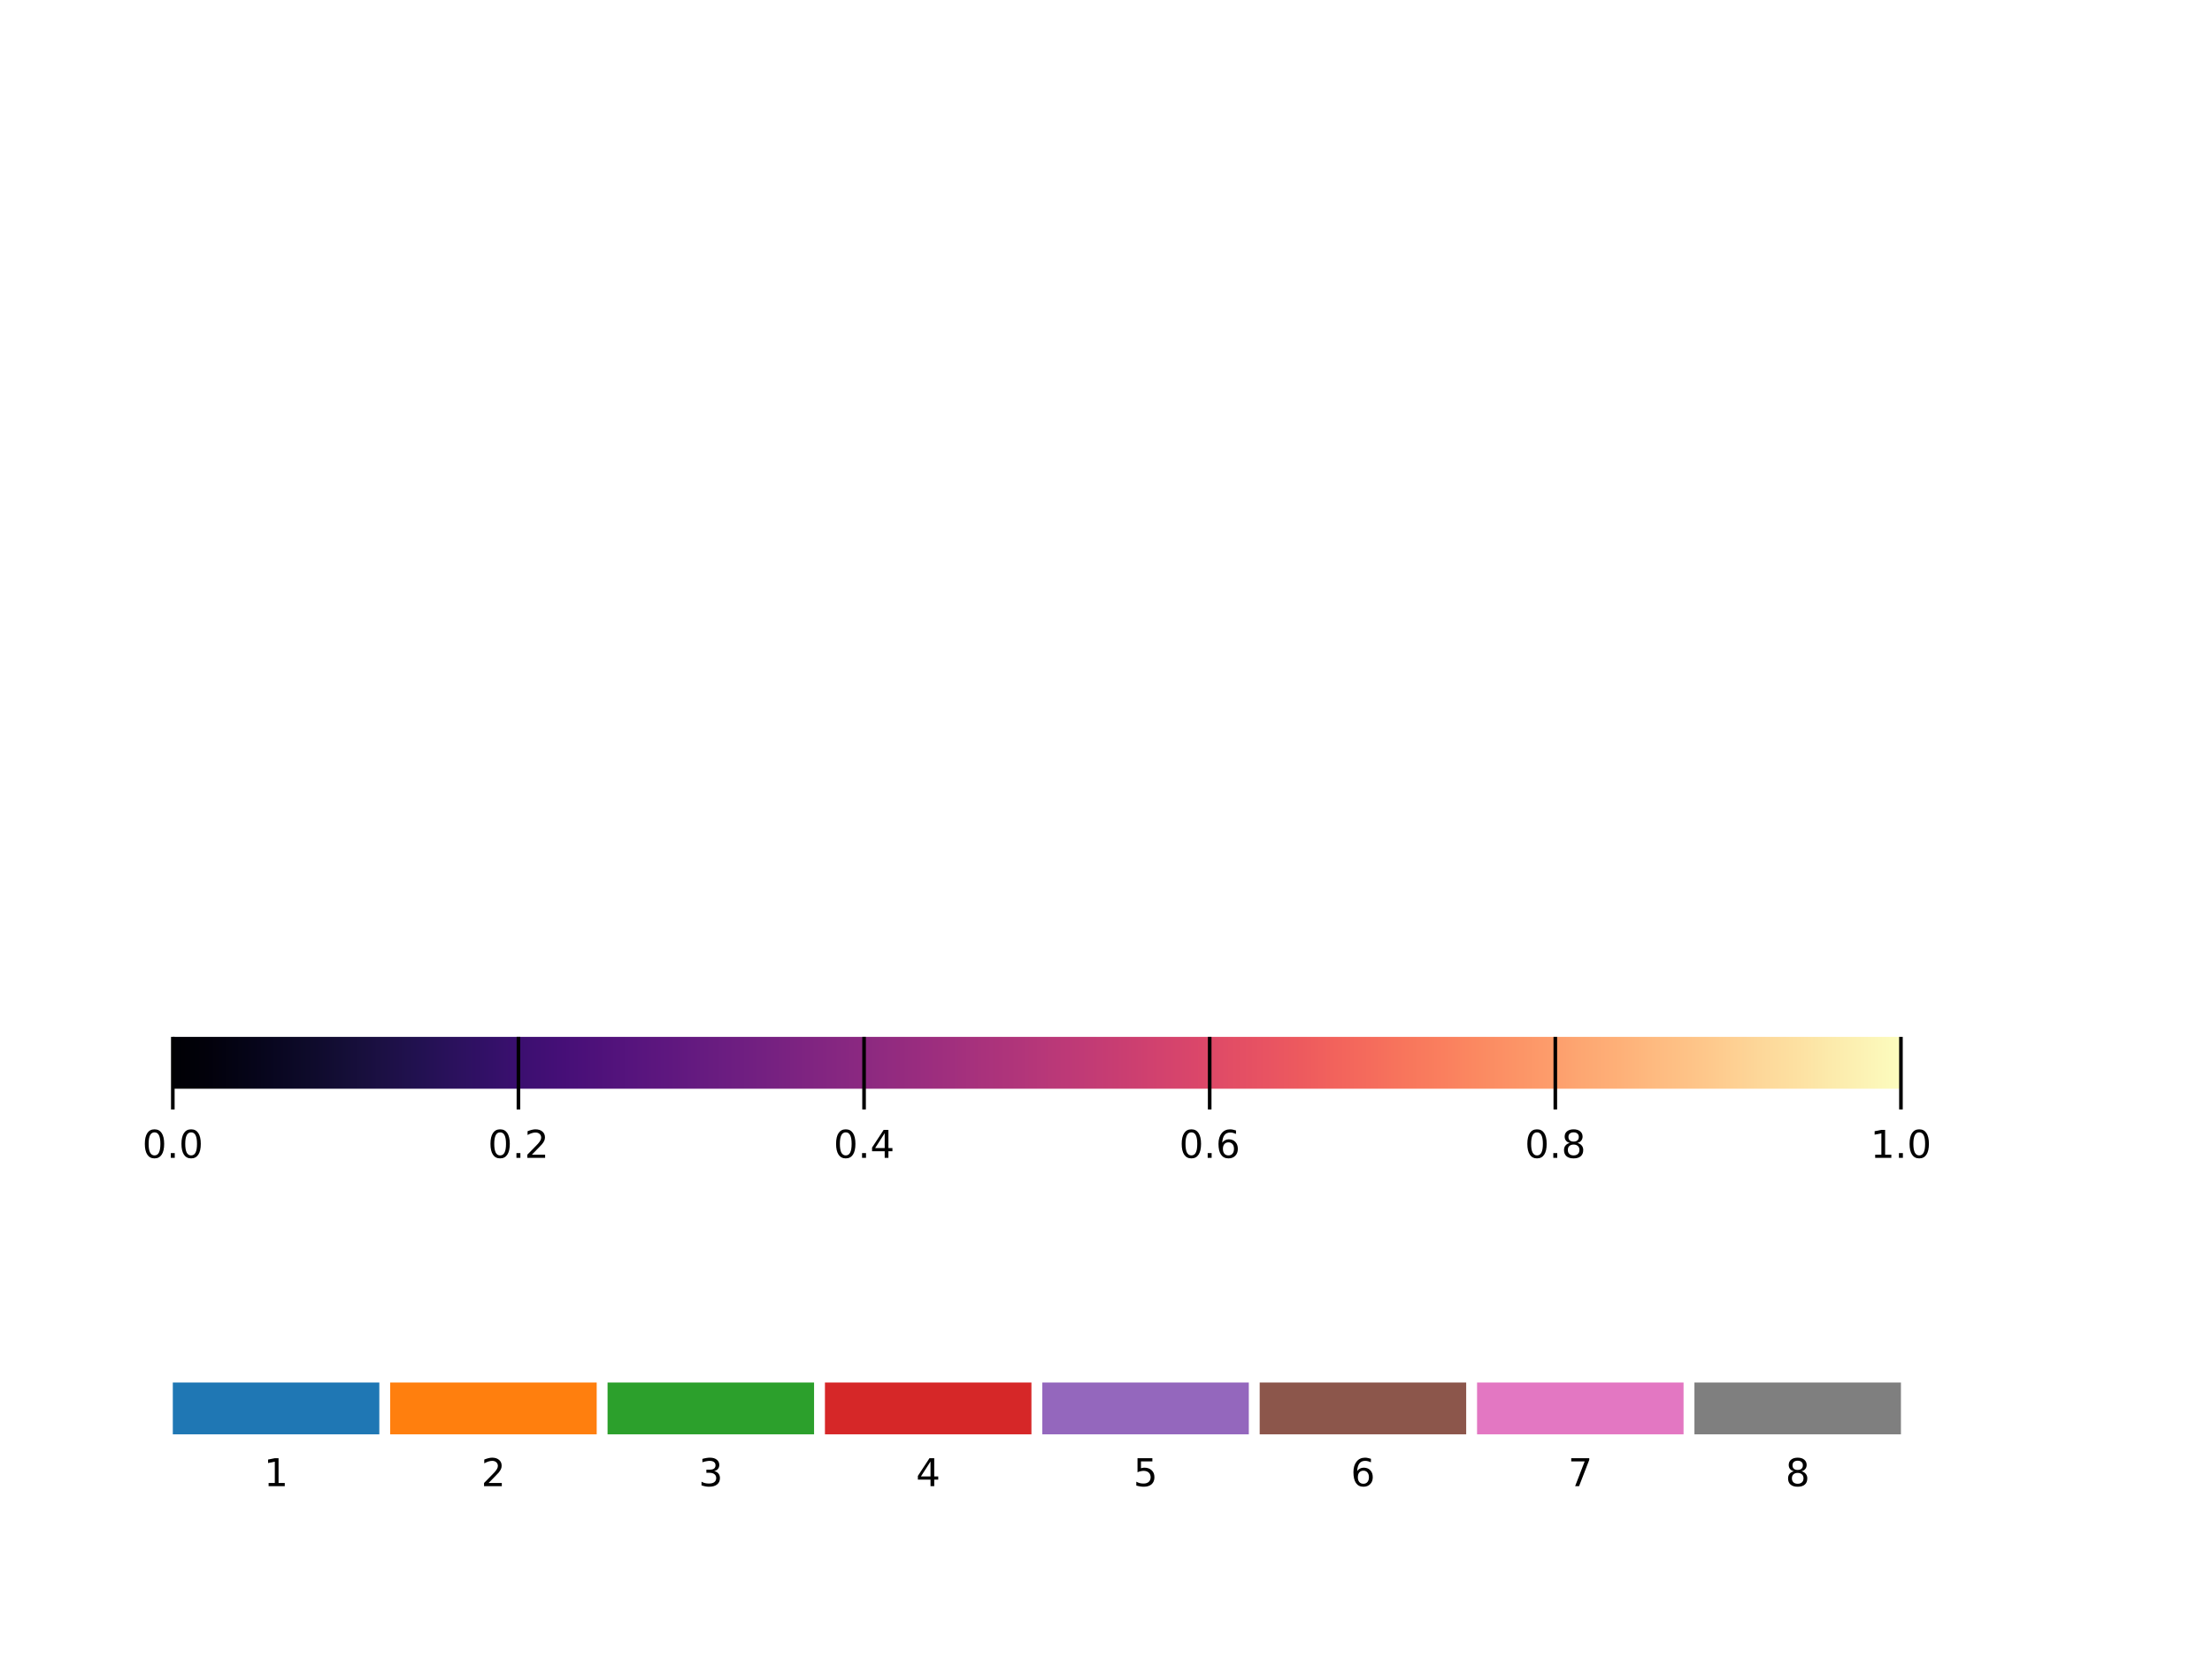 <?xml version="1.0" encoding="UTF-8"?>
<svg xmlns="http://www.w3.org/2000/svg" xmlns:xlink="http://www.w3.org/1999/xlink" width="640px" height="480px" viewBox="0 0 640 480" version="1.1">
<defs>
<g>
<symbol overflow="visible" id="glyph0-0">
<path style="stroke:none;" d="M 0.547 1.969 L 0.547 -7.828 L 6.109 -7.828 L 6.109 1.969 Z M 1.172 1.344 L 5.484 1.344 L 5.484 -7.203 L 1.172 -7.203 Z M 1.172 1.344 "/>
</symbol>
<symbol overflow="visible" id="glyph0-1">
<path style="stroke:none;" d="M 1.375 -0.922 L 3.172 -0.922 L 3.172 -7.094 L 1.219 -6.703 L 1.219 -7.703 L 3.156 -8.094 L 4.25 -8.094 L 4.25 -0.922 L 6.047 -0.922 L 6.047 0 L 1.375 0 Z M 1.375 -0.922 "/>
</symbol>
<symbol overflow="visible" id="glyph0-2">
<path style="stroke:none;" d="M 2.125 -0.922 L 5.953 -0.922 L 5.953 0 L 0.812 0 L 0.812 -0.922 C 1.227 -1.348 1.797 -1.926 2.516 -2.656 C 3.234 -3.383 3.688 -3.852 3.875 -4.062 C 4.219 -4.457 4.457 -4.789 4.594 -5.062 C 4.738 -5.332 4.812 -5.598 4.812 -5.859 C 4.812 -6.297 4.66 -6.648 4.359 -6.922 C 4.055 -7.191 3.66 -7.328 3.172 -7.328 C 2.828 -7.328 2.461 -7.266 2.078 -7.141 C 1.703 -7.023 1.301 -6.848 0.875 -6.609 L 0.875 -7.703 C 1.312 -7.879 1.723 -8.016 2.109 -8.109 C 2.492 -8.203 2.844 -8.25 3.156 -8.25 C 4 -8.25 4.664 -8.035 5.156 -7.609 C 5.656 -7.191 5.906 -6.633 5.906 -5.938 C 5.906 -5.602 5.844 -5.285 5.719 -4.984 C 5.594 -4.691 5.367 -4.344 5.047 -3.938 C 4.953 -3.832 4.66 -3.523 4.172 -3.016 C 3.691 -2.516 3.008 -1.816 2.125 -0.922 Z M 2.125 -0.922 "/>
</symbol>
<symbol overflow="visible" id="glyph0-3">
<path style="stroke:none;" d="M 4.5 -4.359 C 5.031 -4.254 5.441 -4.023 5.734 -3.672 C 6.023 -3.316 6.172 -2.879 6.172 -2.359 C 6.172 -1.555 5.895 -0.938 5.344 -0.5 C 4.801 -0.062 4.023 0.156 3.016 0.156 C 2.672 0.156 2.316 0.117 1.953 0.047 C 1.598 -0.016 1.227 -0.113 0.844 -0.25 L 0.844 -1.297 C 1.145 -1.117 1.477 -0.984 1.844 -0.891 C 2.207 -0.805 2.586 -0.766 2.984 -0.766 C 3.672 -0.766 4.191 -0.898 4.547 -1.172 C 4.91 -1.441 5.094 -1.836 5.094 -2.359 C 5.094 -2.828 4.922 -3.195 4.578 -3.469 C 4.242 -3.738 3.781 -3.875 3.188 -3.875 L 2.25 -3.875 L 2.25 -4.781 L 3.234 -4.781 C 3.773 -4.781 4.188 -4.883 4.469 -5.094 C 4.75 -5.312 4.891 -5.625 4.891 -6.031 C 4.891 -6.445 4.742 -6.766 4.453 -6.984 C 4.16 -7.211 3.738 -7.328 3.188 -7.328 C 2.883 -7.328 2.562 -7.289 2.219 -7.219 C 1.875 -7.156 1.5 -7.055 1.094 -6.922 L 1.094 -7.891 C 1.508 -8.016 1.895 -8.102 2.25 -8.156 C 2.613 -8.219 2.957 -8.25 3.281 -8.25 C 4.113 -8.25 4.77 -8.055 5.25 -7.672 C 5.738 -7.297 5.984 -6.785 5.984 -6.141 C 5.984 -5.691 5.852 -5.312 5.594 -5 C 5.344 -4.695 4.977 -4.484 4.5 -4.359 Z M 4.5 -4.359 "/>
</symbol>
<symbol overflow="visible" id="glyph0-4">
<path style="stroke:none;" d="M 4.203 -7.141 L 1.438 -2.828 L 4.203 -2.828 Z M 3.906 -8.094 L 5.281 -8.094 L 5.281 -2.828 L 6.438 -2.828 L 6.438 -1.906 L 5.281 -1.906 L 5.281 0 L 4.203 0 L 4.203 -1.906 L 0.547 -1.906 L 0.547 -2.969 Z M 3.906 -8.094 "/>
</symbol>
<symbol overflow="visible" id="glyph0-5">
<path style="stroke:none;" d="M 1.203 -8.094 L 5.5 -8.094 L 5.5 -7.172 L 2.203 -7.172 L 2.203 -5.188 C 2.359 -5.238 2.516 -5.281 2.672 -5.312 C 2.836 -5.344 3 -5.359 3.156 -5.359 C 4.062 -5.359 4.773 -5.109 5.297 -4.609 C 5.828 -4.117 6.094 -3.445 6.094 -2.594 C 6.094 -1.727 5.82 -1.051 5.281 -0.562 C 4.738 -0.082 3.973 0.156 2.984 0.156 C 2.648 0.156 2.305 0.125 1.953 0.062 C 1.598 0.008 1.234 -0.07 0.859 -0.188 L 0.859 -1.297 C 1.18 -1.117 1.516 -0.984 1.859 -0.891 C 2.211 -0.805 2.582 -0.766 2.969 -0.766 C 3.594 -0.766 4.086 -0.926 4.453 -1.25 C 4.816 -1.582 5 -2.031 5 -2.594 C 5 -3.156 4.816 -3.602 4.453 -3.938 C 4.086 -4.27 3.594 -4.438 2.969 -4.438 C 2.676 -4.438 2.383 -4.398 2.094 -4.328 C 1.801 -4.266 1.504 -4.164 1.203 -4.031 Z M 1.203 -8.094 "/>
</symbol>
<symbol overflow="visible" id="glyph0-6">
<path style="stroke:none;" d="M 3.672 -4.484 C 3.172 -4.484 2.773 -4.316 2.484 -3.984 C 2.203 -3.648 2.062 -3.188 2.062 -2.594 C 2.062 -2.008 2.203 -1.547 2.484 -1.203 C 2.773 -0.867 3.172 -0.703 3.672 -0.703 C 4.16 -0.703 4.547 -0.867 4.828 -1.203 C 5.117 -1.547 5.266 -2.008 5.266 -2.594 C 5.266 -3.188 5.117 -3.648 4.828 -3.984 C 4.547 -4.316 4.16 -4.484 3.672 -4.484 Z M 5.844 -7.922 L 5.844 -6.922 C 5.57 -7.047 5.297 -7.145 5.016 -7.219 C 4.734 -7.289 4.453 -7.328 4.172 -7.328 C 3.453 -7.328 2.898 -7.082 2.516 -6.594 C 2.141 -6.102 1.922 -5.363 1.859 -4.375 C 2.078 -4.688 2.348 -4.926 2.672 -5.094 C 2.992 -5.27 3.348 -5.359 3.734 -5.359 C 4.547 -5.359 5.188 -5.109 5.656 -4.609 C 6.133 -4.117 6.375 -3.445 6.375 -2.594 C 6.375 -1.758 6.125 -1.094 5.625 -0.594 C 5.133 -0.094 4.484 0.156 3.672 0.156 C 2.734 0.156 2.016 -0.203 1.516 -0.922 C 1.023 -1.641 0.781 -2.68 0.781 -4.047 C 0.781 -5.328 1.082 -6.348 1.688 -7.109 C 2.289 -7.867 3.109 -8.25 4.141 -8.25 C 4.41 -8.25 4.688 -8.219 4.969 -8.156 C 5.25 -8.102 5.539 -8.023 5.844 -7.922 Z M 5.844 -7.922 "/>
</symbol>
<symbol overflow="visible" id="glyph0-7">
<path style="stroke:none;" d="M 0.906 -8.094 L 6.125 -8.094 L 6.125 -7.625 L 3.172 0 L 2.031 0 L 4.797 -7.172 L 0.906 -7.172 Z M 0.906 -8.094 "/>
</symbol>
<symbol overflow="visible" id="glyph0-8">
<path style="stroke:none;" d="M 3.531 -3.844 C 3.008 -3.844 2.598 -3.703 2.297 -3.422 C 2.004 -3.148 1.859 -2.77 1.859 -2.281 C 1.859 -1.789 2.004 -1.406 2.297 -1.125 C 2.598 -0.844 3.008 -0.703 3.531 -0.703 C 4.051 -0.703 4.461 -0.844 4.766 -1.125 C 5.066 -1.406 5.219 -1.789 5.219 -2.281 C 5.219 -2.77 5.066 -3.148 4.766 -3.422 C 4.461 -3.703 4.051 -3.844 3.531 -3.844 Z M 2.438 -4.312 C 1.969 -4.426 1.598 -4.645 1.328 -4.969 C 1.066 -5.289 0.938 -5.68 0.938 -6.141 C 0.938 -6.785 1.164 -7.297 1.625 -7.672 C 2.094 -8.055 2.727 -8.25 3.531 -8.25 C 4.332 -8.25 4.961 -8.055 5.422 -7.672 C 5.891 -7.297 6.125 -6.785 6.125 -6.141 C 6.125 -5.68 5.988 -5.289 5.719 -4.969 C 5.457 -4.645 5.094 -4.426 4.625 -4.312 C 5.156 -4.188 5.566 -3.941 5.859 -3.578 C 6.16 -3.223 6.312 -2.789 6.312 -2.281 C 6.312 -1.488 6.07 -0.883 5.594 -0.469 C 5.113 -0.051 4.426 0.156 3.531 0.156 C 2.633 0.156 1.945 -0.051 1.469 -0.469 C 0.988 -0.883 0.75 -1.488 0.75 -2.281 C 0.75 -2.789 0.895 -3.223 1.188 -3.578 C 1.488 -3.941 1.906 -4.188 2.438 -4.312 Z M 2.031 -6.047 C 2.031 -5.617 2.16 -5.285 2.422 -5.047 C 2.691 -4.816 3.062 -4.703 3.531 -4.703 C 4 -4.703 4.363 -4.816 4.625 -5.047 C 4.895 -5.285 5.031 -5.617 5.031 -6.047 C 5.031 -6.461 4.895 -6.785 4.625 -7.016 C 4.363 -7.254 4 -7.375 3.531 -7.375 C 3.062 -7.375 2.691 -7.254 2.422 -7.016 C 2.16 -6.785 2.031 -6.461 2.031 -6.047 Z M 2.031 -6.047 "/>
</symbol>
<symbol overflow="visible" id="glyph0-9">
<path style="stroke:none;" d="M 3.531 -7.375 C 2.969 -7.375 2.539 -7.098 2.25 -6.547 C 1.969 -5.992 1.828 -5.16 1.828 -4.047 C 1.828 -2.93 1.969 -2.094 2.25 -1.531 C 2.539 -0.977 2.969 -0.703 3.531 -0.703 C 4.102 -0.703 4.531 -0.977 4.812 -1.531 C 5.094 -2.094 5.234 -2.93 5.234 -4.047 C 5.234 -5.16 5.094 -5.992 4.812 -6.547 C 4.531 -7.098 4.102 -7.375 3.531 -7.375 Z M 3.531 -8.25 C 4.438 -8.25 5.129 -7.891 5.609 -7.172 C 6.086 -6.453 6.328 -5.41 6.328 -4.047 C 6.328 -2.68 6.086 -1.641 5.609 -0.922 C 5.129 -0.203 4.438 0.156 3.531 0.156 C 2.625 0.156 1.93 -0.203 1.453 -0.922 C 0.973 -1.641 0.734 -2.68 0.734 -4.047 C 0.734 -5.41 0.973 -6.453 1.453 -7.172 C 1.93 -7.891 2.625 -8.25 3.531 -8.25 Z M 3.531 -8.25 "/>
</symbol>
<symbol overflow="visible" id="glyph0-10">
<path style="stroke:none;" d="M 1.188 -1.375 L 2.328 -1.375 L 2.328 0 L 1.188 0 Z M 1.188 -1.375 "/>
</symbol>
</g>
<linearGradient id="linear0" gradientUnits="userSpaceOnUse" x1="50" y1="0" x2="550" y2="0" gradientTransform="matrix(1,0,0,-1,0,480)">
<stop offset="0" style="stop-color:rgb(0%,0%,1.569%);stop-opacity:1;"/>
<stop offset="0.02" style="stop-color:rgb(0.784%,0.392%,4.314%);stop-opacity:1;"/>
<stop offset="0.041" style="stop-color:rgb(1.961%,1.569%,8.627%);stop-opacity:1;"/>
<stop offset="0.061" style="stop-color:rgb(3.529%,2.745%,12.941%);stop-opacity:1;"/>
<stop offset="0.082" style="stop-color:rgb(5.882%,4.314%,17.255%);stop-opacity:1;"/>
<stop offset="0.102" style="stop-color:rgb(8.235%,5.49%,21.961%);stop-opacity:1;"/>
<stop offset="0.122" style="stop-color:rgb(10.98%,6.275%,26.667%);stop-opacity:1;"/>
<stop offset="0.143" style="stop-color:rgb(13.333%,6.667%,31.765%);stop-opacity:1;"/>
<stop offset="0.163" style="stop-color:rgb(16.863%,6.667%,36.471%);stop-opacity:1;"/>
<stop offset="0.184" style="stop-color:rgb(20%,6.275%,40.784%);stop-opacity:1;"/>
<stop offset="0.204" style="stop-color:rgb(23.922%,5.882%,44.314%);stop-opacity:1;"/>
<stop offset="0.224" style="stop-color:rgb(27.059%,5.882%,46.667%);stop-opacity:1;"/>
<stop offset="0.245" style="stop-color:rgb(30.588%,6.667%,47.843%);stop-opacity:1;"/>
<stop offset="0.265" style="stop-color:rgb(33.725%,7.843%,49.02%);stop-opacity:1;"/>
<stop offset="0.286" style="stop-color:rgb(36.863%,9.02%,49.804%);stop-opacity:1;"/>
<stop offset="0.306" style="stop-color:rgb(40%,10.588%,50.196%);stop-opacity:1;"/>
<stop offset="0.327" style="stop-color:rgb(43.137%,11.765%,50.588%);stop-opacity:1;"/>
<stop offset="0.347" style="stop-color:rgb(46.275%,12.941%,50.588%);stop-opacity:1;"/>
<stop offset="0.367" style="stop-color:rgb(49.804%,14.118%,50.588%);stop-opacity:1;"/>
<stop offset="0.388" style="stop-color:rgb(52.941%,15.294%,50.588%);stop-opacity:1;"/>
<stop offset="0.408" style="stop-color:rgb(56.078%,16.471%,50.196%);stop-opacity:1;"/>
<stop offset="0.429" style="stop-color:rgb(59.608%,17.255%,49.804%);stop-opacity:1;"/>
<stop offset="0.449" style="stop-color:rgb(62.745%,18.431%,49.412%);stop-opacity:1;"/>
<stop offset="0.469" style="stop-color:rgb(66.275%,19.608%,48.627%);stop-opacity:1;"/>
<stop offset="0.49" style="stop-color:rgb(69.412%,20.784%,47.843%);stop-opacity:1;"/>
<stop offset="0.51" style="stop-color:rgb(72.941%,21.961%,47.059%);stop-opacity:1;"/>
<stop offset="0.531" style="stop-color:rgb(76.078%,23.137%,45.882%);stop-opacity:1;"/>
<stop offset="0.551" style="stop-color:rgb(79.216%,24.314%,44.314%);stop-opacity:1;"/>
<stop offset="0.571" style="stop-color:rgb(82.353%,25.882%,43.137%);stop-opacity:1;"/>
<stop offset="0.592" style="stop-color:rgb(85.49%,27.451%,41.569%);stop-opacity:1;"/>
<stop offset="0.612" style="stop-color:rgb(88.627%,30.196%,39.608%);stop-opacity:1;"/>
<stop offset="0.633" style="stop-color:rgb(90.98%,32.549%,38.431%);stop-opacity:1;"/>
<stop offset="0.653" style="stop-color:rgb(92.941%,35.294%,36.863%);stop-opacity:1;"/>
<stop offset="0.673" style="stop-color:rgb(94.902%,38.824%,36.078%);stop-opacity:1;"/>
<stop offset="0.694" style="stop-color:rgb(96.078%,42.353%,36.078%);stop-opacity:1;"/>
<stop offset="0.714" style="stop-color:rgb(97.255%,46.275%,36.078%);stop-opacity:1;"/>
<stop offset="0.735" style="stop-color:rgb(98.039%,49.804%,36.863%);stop-opacity:1;"/>
<stop offset="0.755" style="stop-color:rgb(98.431%,53.725%,38.039%);stop-opacity:1;"/>
<stop offset="0.776" style="stop-color:rgb(98.824%,57.647%,40%);stop-opacity:1;"/>
<stop offset="0.796" style="stop-color:rgb(99.216%,61.176%,41.961%);stop-opacity:1;"/>
<stop offset="0.816" style="stop-color:rgb(99.216%,65.49%,44.706%);stop-opacity:1;"/>
<stop offset="0.837" style="stop-color:rgb(99.608%,69.02%,47.059%);stop-opacity:1;"/>
<stop offset="0.857" style="stop-color:rgb(99.608%,72.941%,50.196%);stop-opacity:1;"/>
<stop offset="0.878" style="stop-color:rgb(99.608%,76.471%,52.941%);stop-opacity:1;"/>
<stop offset="0.898" style="stop-color:rgb(99.608%,80.392%,56.471%);stop-opacity:1;"/>
<stop offset="0.918" style="stop-color:rgb(99.216%,84.314%,60%);stop-opacity:1;"/>
<stop offset="0.939" style="stop-color:rgb(99.216%,87.843%,63.137%);stop-opacity:1;"/>
<stop offset="0.959" style="stop-color:rgb(98.824%,91.765%,67.059%);stop-opacity:1;"/>
<stop offset="0.98" style="stop-color:rgb(98.824%,95.294%,70.98%);stop-opacity:1;"/>
<stop offset="1" style="stop-color:rgb(98.824%,99.216%,74.902%);stop-opacity:1;"/>
</linearGradient>
</defs>
<g id="surface0">
<path style=" stroke:none;fill-rule:nonzero;fill:rgb(12.157%,46.667%,70.588%);fill-opacity:1;" d="M 50 415 L 109.75 415 L 109.75 400 L 50 400 L 50 415 "/>
<g style="fill:rgb(0%,0%,0%);fill-opacity:1;">
  <use xlink:href="#glyph0-1" x="76.343" y="430"/>
</g>
<path style=" stroke:none;fill-rule:nonzero;fill:rgb(100%,49.804%,5.49%);fill-opacity:1;" d="M 112.895 415 L 172.641 415 L 172.641 400 L 112.895 400 L 112.895 415 "/>
<g style="fill:rgb(0%,0%,0%);fill-opacity:1;">
  <use xlink:href="#glyph0-2" x="139.236" y="430"/>
</g>
<path style=" stroke:none;fill-rule:nonzero;fill:rgb(17.255%,62.745%,17.255%);fill-opacity:1;" d="M 175.785 415 L 235.535 415 L 235.535 400 L 175.785 400 L 175.785 415 "/>
<g style="fill:rgb(0%,0%,0%);fill-opacity:1;">
  <use xlink:href="#glyph0-3" x="202.129" y="430"/>
</g>
<path style=" stroke:none;fill-rule:nonzero;fill:rgb(83.922%,15.294%,15.686%);fill-opacity:1;" d="M 238.68 415 L 298.426 415 L 298.426 400 L 238.68 400 L 238.68 415 "/>
<g style="fill:rgb(0%,0%,0%);fill-opacity:1;">
  <use xlink:href="#glyph0-4" x="265.022" y="430"/>
</g>
<path style=" stroke:none;fill-rule:nonzero;fill:rgb(58.039%,40.392%,74.118%);fill-opacity:1;" d="M 301.574 415 L 361.32 415 L 361.32 400 L 301.574 400 L 301.574 415 "/>
<g style="fill:rgb(0%,0%,0%);fill-opacity:1;">
  <use xlink:href="#glyph0-5" x="327.915" y="430"/>
</g>
<path style=" stroke:none;fill-rule:nonzero;fill:rgb(54.902%,33.725%,29.412%);fill-opacity:1;" d="M 364.465 415 L 424.215 415 L 424.215 400 L 364.465 400 L 364.465 415 "/>
<g style="fill:rgb(0%,0%,0%);fill-opacity:1;">
  <use xlink:href="#glyph0-6" x="390.808" y="430"/>
</g>
<path style=" stroke:none;fill-rule:nonzero;fill:rgb(89.02%,46.667%,76.078%);fill-opacity:1;" d="M 427.359 415 L 487.105 415 L 487.105 400 L 427.359 400 L 427.359 415 "/>
<g style="fill:rgb(0%,0%,0%);fill-opacity:1;">
  <use xlink:href="#glyph0-7" x="453.701" y="430"/>
</g>
<path style=" stroke:none;fill-rule:nonzero;fill:rgb(49.804%,49.804%,49.804%);fill-opacity:1;" d="M 490.25 415 L 550 415 L 550 400 L 490.25 400 L 490.25 415 "/>
<g style="fill:rgb(0%,0%,0%);fill-opacity:1;">
  <use xlink:href="#glyph0-8" x="516.595" y="430"/>
</g>
<path style=" stroke:none;fill-rule:nonzero;fill:url(#linear0);" d="M 50 315 L 550 315 L 550 300 L 50 300 L 50 315 "/>
<path style="fill:none;stroke-width:1.042;stroke-linecap:butt;stroke-linejoin:miter;stroke:rgb(0%,0%,0%);stroke-opacity:1;stroke-miterlimit:10;" d="M 50 180 L 50 159 M 150 180 L 150 159 M 250 180 L 250 159 M 350 180 L 350 159 M 450 180 L 450 159 M 550 180 L 550 159 " transform="matrix(1,0,0,-1,0,480)"/>
<g style="fill:rgb(0%,0%,0%);fill-opacity:1;">
  <use xlink:href="#glyph0-9" x="41.172" y="335"/>
  <use xlink:href="#glyph0-10" x="48.234" y="335"/>
  <use xlink:href="#glyph0-9" x="51.766" y="335"/>
</g>
<g style="fill:rgb(0%,0%,0%);fill-opacity:1;">
  <use xlink:href="#glyph0-9" x="141.172" y="335"/>
  <use xlink:href="#glyph0-10" x="148.234" y="335"/>
  <use xlink:href="#glyph0-2" x="151.766" y="335"/>
</g>
<g style="fill:rgb(0%,0%,0%);fill-opacity:1;">
  <use xlink:href="#glyph0-9" x="241.172" y="335"/>
  <use xlink:href="#glyph0-10" x="248.234" y="335"/>
  <use xlink:href="#glyph0-4" x="251.766" y="335"/>
</g>
<g style="fill:rgb(0%,0%,0%);fill-opacity:1;">
  <use xlink:href="#glyph0-9" x="341.172" y="335"/>
  <use xlink:href="#glyph0-10" x="348.234" y="335"/>
  <use xlink:href="#glyph0-6" x="351.766" y="335"/>
</g>
<g style="fill:rgb(0%,0%,0%);fill-opacity:1;">
  <use xlink:href="#glyph0-9" x="441.172" y="335"/>
  <use xlink:href="#glyph0-10" x="448.234" y="335"/>
  <use xlink:href="#glyph0-8" x="451.766" y="335"/>
</g>
<g style="fill:rgb(0%,0%,0%);fill-opacity:1;">
  <use xlink:href="#glyph0-1" x="541.172" y="335"/>
  <use xlink:href="#glyph0-10" x="548.234" y="335"/>
  <use xlink:href="#glyph0-9" x="551.766" y="335"/>
</g>
</g>
</svg>

